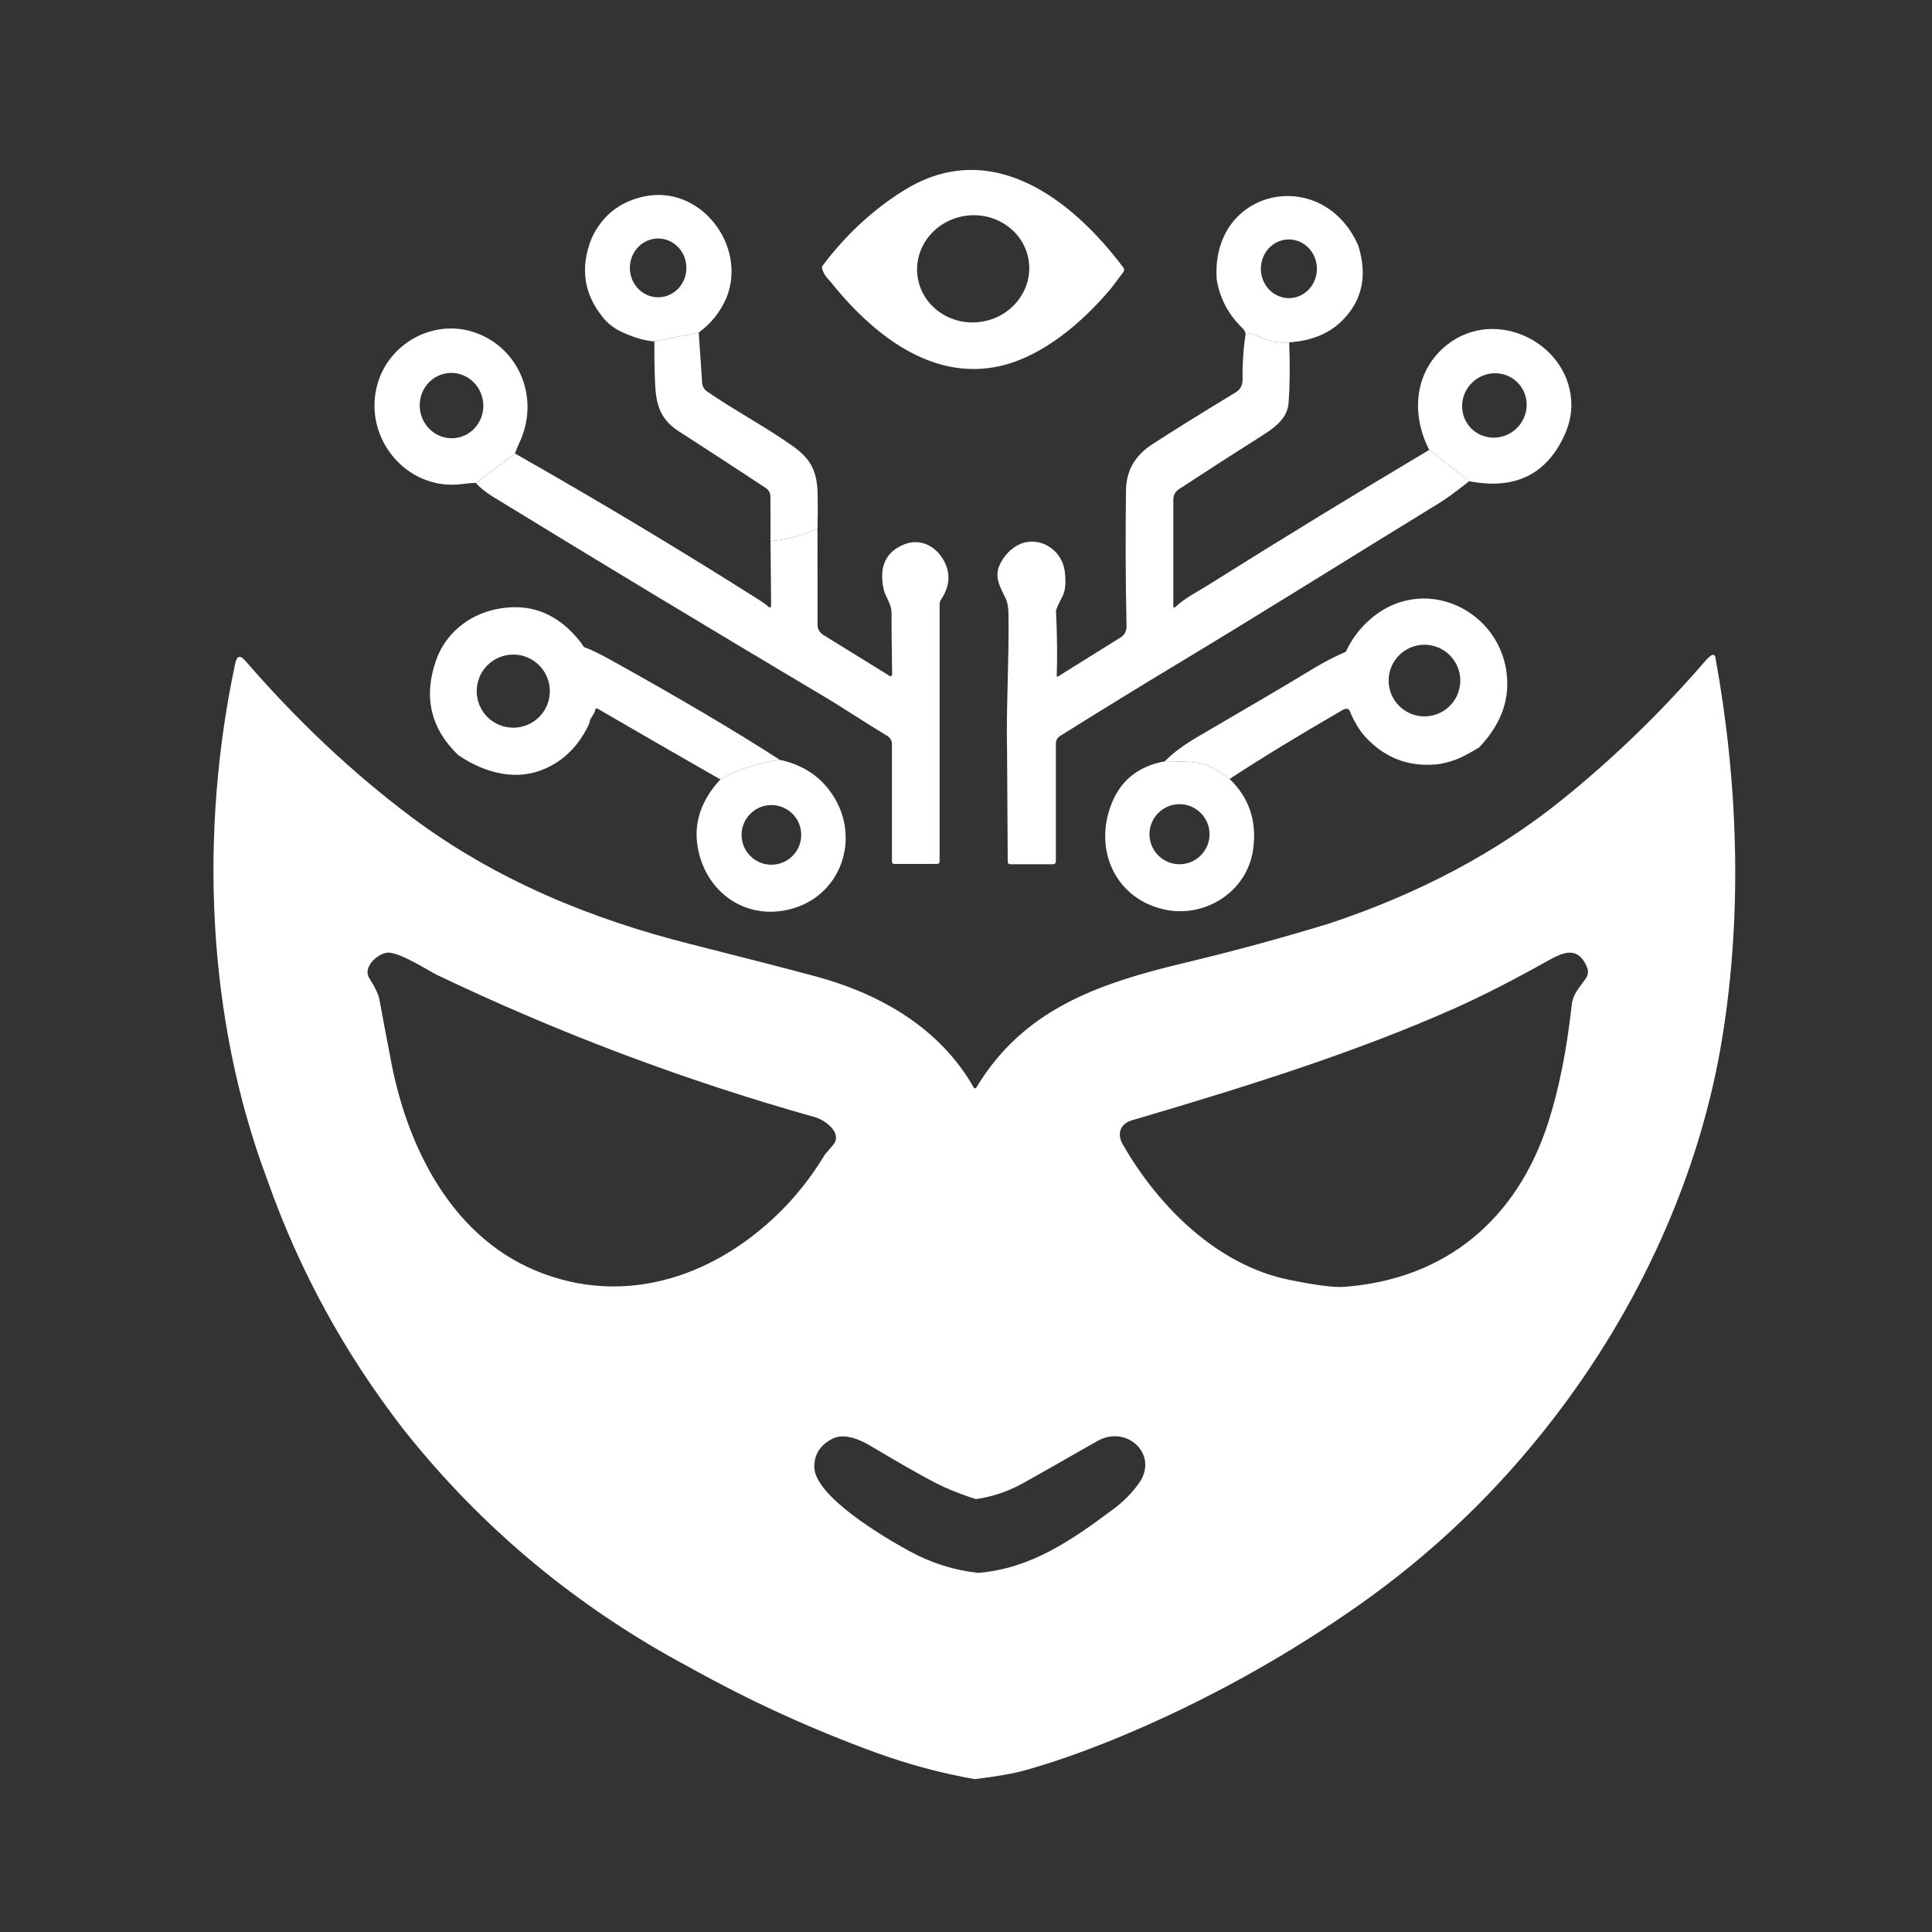 <?xml version="1.0" encoding="UTF-8"?>
<!DOCTYPE svg PUBLIC "-//W3C//DTD SVG 1.1//EN" "http://www.w3.org/Graphics/SVG/1.1/DTD/svg11.dtd">
<!-- Creator: CorelDRAW -->
<svg xmlns="http://www.w3.org/2000/svg" xml:space="preserve" width="512px" height="512px" version="1.1" style="shape-rendering:geometricPrecision; text-rendering:geometricPrecision; image-rendering:optimizeQuality; fill-rule:evenodd; clip-rule:evenodd"
  viewBox="7650 4500 8000 8000"
  xmlns:xlink="http://www.w3.org/1999/xlink"
  xmlns:xodm="http://www.corel.com/coreldraw/odm/2003">
 <rect x="7650" y="4500" width="8000" height="8000" fill="#333333" stroke="none"/>
 <defs>
  <style type="text/css">
   <![CDATA[
    .fil0 {fill:white}
    .fil2 {fill:white;fill-rule:nonzero}
    .fil1 {fill:transparent;fill-rule:nonzero}
   ]]>
  </style>
 </defs>
  <g id="Layer_x0020_1">
    <g id="_1795322293696">
   <path class="fil1" d="M15657.84 8267.42c0,2190 -1775.34,3965.34 -3965.35,3965.34 -2190,0 -3965.35,-1775.34 -3965.35,-3965.34 0,-2190.01 1775.35,-3965.35 3965.35,-3965.35 2190.01,0 3965.35,1775.34 3965.35,3965.35z"/>
      <path class="fil2" d="M11910.24 5583.59c-15.56,-121.43 -131.46,-206.72 -258.74,-190.45 -127.27,16.33 -217.86,128.04 -202.36,249.53 15.58,121.43 131.46,206.72 258.72,190.47 127.28,-16.35 217.9,-128.06 202.37,-249.55zm340.89 109.84c-119.2,142.66 -286.14,284.32 -463.86,323.06 -286.64,62.5 -531.04,-139.67 -701.79,-354.15 -14.8,-13.8 -25.11,-30.09 -30.92,-48.71 -1.67,-5.31 -0.84,-10.31 2.64,-14.8 96.6,-128 208.67,-231.59 336.36,-310.89 360.46,-223.47 696.3,37.24 908.29,320.56 4,5.14 4,12.46 0,17.77l-50.72 67.18z"/>
      <path class="fil2" d="M10376.06 5731.01c64.63,-0.5 116.7,-55.34 116.19,-122.52 -0.5,-67.18 -53.19,-121.38 -117.9,-120.88 -64.66,0.5 -116.7,55.36 -116.2,122.53 0.51,67.18 53.21,121.37 117.91,120.87zm282.1 1.99c-25.74,59.19 -64,107.09 -114.87,143.83l-183.37 37.07c-37.74,-2.98 -79.81,-14.62 -126.37,-35.08 -34.42,-15.12 -61.68,-34.58 -82.13,-58.69 -84.14,-99.42 -101.09,-210.99 -51.06,-334.83 44.08,-93.63 116.9,-150.98 218.31,-172.1 233.76,-48.54 425.64,206.16 339.5,419.8z"/>
      <path class="fil2" d="M12988.29 5734.5c64.06,-0.67 115.43,-55.7 114.76,-122.75 -0.65,-67.13 -53.21,-120.98 -117.33,-120.31 -64.06,0.67 -115.45,55.69 -114.76,122.75 0.67,67.12 53.19,120.98 117.33,120.31zm286.17 -216.97c38.43,123.03 16.64,225.94 -65.49,308.74 -54.03,54.71 -127.69,85.14 -220.63,91.28 -46.08,4.67 -90.96,-5 -134.84,-28.75 -17.46,-9.49 -26.76,-8.49 -45.73,-5.16 -0.5,-8.49 -5.14,-16.96 -13.63,-25.28 -58.19,-56.68 -93.61,-123.86 -106.07,-201.5 -25.78,-379.41 439.92,-475.2 586.39,-139.34z"/>
      <path class="fil2" d="M9535.88 6313.78c72.2,-8.66 123.4,-76.01 114.47,-150.17 -9.03,-74.14 -74.87,-127.33 -146.99,-118.55 -72.2,8.67 -123.42,76 -114.47,150.18 9.01,74.13 74.85,127.34 146.99,118.54zm246.59 64.17l-162.1 121.54c-17.46,0.48 -35.73,2.15 -54.53,4.64 -233.78,31.93 -416.82,-194.87 -352.14,-416.15 48.38,-165.76 225.79,-263.53 388.38,-215.65 193.54,57.04 288.63,274.18 197.21,464.05 -6.83,14.28 -12.48,28.08 -16.81,41.57z"/>
      <path class="fil2" d="M13937.31 6087.54c-49.33,-53.6 -133.78,-56.26 -188.73,-5.8 -54.95,50.46 -59.45,134.92 -10.03,188.55 49.33,53.6 133.8,56.26 188.74,5.8 54.95,-50.45 59.43,-134.92 10.01,-188.56zm-203.62 405.12l-165.43 -129.85c-78.32,-150.64 -60.36,-329.2 73.98,-435.28 205.18,-161.94 516.76,-1.82 514.44,253.23 -0.52,43.55 -11.98,88.11 -34.44,133.83 -75.98,154.29 -205.49,213.65 -388.55,178.06z"/>
      <path class="fil2" d="M10543.28 5876.83l14.14 208.32c0.98,14.3 8.32,27.43 20.13,35.59 115.04,79.48 238.9,144.31 352.96,224.96 74.17,52.35 102.93,100.93 105.09,199.34 1.01,48.72 0.84,96.6 -0.52,143.98 -63,28.1 -127.84,45.56 -194.52,52.04l-0.33 -184.87c0,-14.3 -7.13,-27.44 -18.95,-35.25 -106.42,-70.32 -226.61,-148.64 -360.44,-234.93 -69.84,-45.22 -93.13,-100.59 -97.6,-187.38 -3.16,-59.34 -4.16,-121.02 -3.32,-184.71l183.37 -37.07z"/>
      <path class="fil2" d="M12988.35 5917.55c3.47,97.27 2.65,180.57 -2.51,249.9 -4.31,58.36 -45.73,95.43 -102.58,131.66 -120.2,76.32 -237.25,151.63 -350.81,225.96 -15.96,10.48 -23.94,25.11 -23.94,44.22l0 441.93c0,3.82 4.48,5.81 7.32,3.15 42.05,-39.39 96.27,-66.17 136.18,-91.27 302.43,-190.04 607.84,-376.75 916.27,-560.31l165.43 129.85c-56.37,44.24 -97.27,73.99 -122.55,89.45 -357.46,218.81 -722.92,448.57 -1091.19,670.21 -135.16,81.32 -295.28,179.57 -480.01,294.79 -11.12,6.82 -17.79,18.94 -17.79,31.92l0 486.8c0,8.49 -4.31,12.8 -12.78,12.8l-176.4 0c-6.65,0 -9.98,-3.32 -10.15,-9.97 -1.84,-297.43 -2.67,-450.06 -2.82,-457.89 -4.34,-173.9 8.97,-378.41 5.81,-570.94 -0.33,-16.31 -2.33,-43.23 -12.31,-63.52 -24.42,-49.55 -47.52,-89.44 -22.6,-140.32 26.77,-54.38 80.63,-99.42 144.81,-92.6 62.69,6.65 114.56,56.37 123.2,122.69 5.81,45.56 2.68,79.98 -9.47,103.42 -18.11,34.58 -27.1,55.19 -26.77,61.67 4.83,100.59 5.81,189.38 2.99,266.36 -0.16,4.83 1.84,5.82 5.81,3.33l259.54 -161.94c15.14,-9.47 24.11,-26.26 23.77,-44.22 -4.16,-202.02 -4.81,-390.72 -2.17,-565.96 1.19,-79.98 37.6,-143.16 108.91,-189.2 89.62,-58.02 204.67,-129.7 345.5,-214.98 19.11,-11.63 28.61,-29.76 28.25,-54.36 -0.98,-63.02 3.16,-125.2 12.48,-186.55 18.96,-3.33 28.27,-4.33 45.73,5.16 43.91,23.76 88.78,33.42 134.84,28.75z"/>
      <path class="fil2" d="M9782.47 6377.94c344.33,195.36 683.51,398.69 1017.19,610.18 12.63,7.99 23.61,16.29 33.08,25.11 3.83,3.66 10.33,0.84 10.33,-4.49l-2.51 -267.68c66.68,-6.48 131.52,-23.94 194.52,-52.04l0.17 396.7c0,19.11 8.15,33.58 24.46,43.72l273.66 169.25c4.83,2.99 10.81,-0.5 10.81,-6.15 -2.15,-136.17 -2.99,-219.79 -2.5,-250.9 0.67,-43.38 -25.59,-68.31 -32.73,-102.08 -19.96,-92.44 8.3,-154.12 84.6,-185.21 66.84,-27.1 132.87,6.48 165.95,69.5 27.42,52.19 23.27,104.73 -12.31,157.61 -4.16,6.31 -6.48,13.97 -6.48,21.62l0 1064.57c0,5.48 -4.31,9.81 -9.81,9.81l-177.06 0c-6.99,0 -10.5,-3.49 -10.5,-10.31l0 -486.82c0,-13.13 -6.98,-25.42 -18.27,-32.41 -87.31,-52.21 -179.25,-114.22 -262.71,-163.78 -454.87,-270.33 -910.77,-545.34 -1367.5,-824.99 -32.74,-20.11 -57.52,-39.9 -74.5,-59.68l162.12 -121.53z"/>
      <path class="fil2" d="M10185.83 7236.51c-53.36,-29.77 -93.26,-49.05 -119.71,-57.86 6.48,83.64 1.32,160.6 -15.47,230.61 -37.74,81.63 -93.1,139.5 -166.1,173.73 -55.69,26.11 -114.87,33.6 -177.22,22.28 -58.69,-10.64 -115.54,-35.08 -170.93,-73.14 6.98,28.75 29.44,54.68 67.51,77.97 191.69,117.53 409,24.11 509.25,-163.27 1.34,-11.81 5.33,-15.79 12.13,-11.96 167.94,97.58 337.2,195.18 507.61,292.62 71.99,-41.07 154.14,-68.16 246.24,-81.15 -183.73,-118.53 -414.83,-255.04 -693.31,-409.83z"/>
      <path class="fil2" d="M13649.06 7611.44c-117.38,11.15 -215.32,-29.42 -293.95,-122.04 -67.16,-90.29 -90.62,-195.18 -70.49,-314.4 -68.18,23.12 -141.49,59.02 -219.98,107.41 -64.67,39.91 -215.46,128.86 -452.38,266.86 -60.03,34.92 -106.26,69.33 -139.02,103.25 79.32,-0.33 132.2,3.32 158.61,10.79 26.78,7.48 63.37,28.27 109.75,62.2 128.02,-83.97 283.98,-179.23 467.85,-285.64 19.12,-11.14 32.09,-3.67 38.58,22.1 47.21,71.66 94.44,120.21 141.65,145.49 167.44,90.11 309.74,69.5 426.96,-62.02 -66.66,39.73 -122.53,61.85 -167.59,66.01z"/>
      <path class="fil2" d="M10967.76 7957.09c0,-68.16 -55.36,-123.53 -123.53,-123.53 -68.16,0 -123.55,55.36 -123.55,123.53 0,68.17 55.39,123.53 123.55,123.53 68.16,0 123.53,-55.36 123.53,-123.53zm-88.61 -310.74c86.27,18.46 154.29,59.86 203.65,124.2 143.83,186.71 53.55,455.72 -183.7,499.28 -178.58,32.76 -329.52,-85.96 -359.97,-261.36 -17.46,-101.08 13.8,-194.68 93.78,-280.97 71.99,-41.07 154.14,-68.16 246.24,-81.15z"/>
      <path class="fil2" d="M12658.47 7954.27c0,-68.67 -55.7,-124.37 -124.36,-124.37 -68.67,0 -124.37,55.7 -124.37,124.37 0,68.67 55.7,124.37 124.37,124.37 68.66,0 124.36,-55.7 124.36,-124.37zm-185.23 -301.78c79.32,-0.33 132.2,3.33 158.61,10.81 26.78,7.49 63.37,28.27 109.75,62.18 80.98,77.97 113.55,175.07 97.43,291.13 -24.77,179.07 -203,286.47 -368.79,249.22 -195.68,-43.89 -287.62,-234.75 -223.62,-421.63 36.75,-107.07 112.24,-170.93 226.61,-191.71z"/>
      <path class="fil2" d="M14214.58 8554.49c-29.99,41.57 -51.63,63.63 -56.57,107.76 -20.57,187.05 -53.14,349.45 -97.5,486.98 -128.54,398.08 -422.07,648.33 -845.85,679.4 -40.49,2.99 -115.9,-6.65 -226.26,-29.14 -299.94,-60.86 -543.32,-305.52 -689.45,-561.33 -25.5,-44.78 -9.41,-85.28 38.15,-99.2 482.27,-141.84 933.26,-283.67 1342.7,-466.64 108.82,-48.63 236.75,-113.97 383.49,-196.24 65.58,-36.64 122.14,-56.14 157.91,28.07 7.28,17.14 5.14,33.84 -6.63,50.35zm-4950.04 314.09c-14.55,-74.35 -28.91,-150.4 -43.07,-228.19 -4.07,-22.27 -18.2,-52.27 -42.4,-90.19 -29.79,-46.29 38.78,-105.4 78.62,-105.63 51.65,-0.22 171.61,77.99 201.38,92.13 506.06,241.9 1028.63,438.56 1567.66,589.83 36.42,10.31 115.71,64.48 72.43,115.06 -21.86,25.5 -33.01,38.57 -33.66,39.43 -45.63,76.06 -99.2,146.76 -160.68,212.1 -274.66,286.88 -660.96,425.71 -1038.9,267.38 -357.37,-149.98 -538.19,-530.91 -601.4,-891.92zm3101.48 1773.34c-28.29,39.63 -62.76,74.77 -103.7,105.4 -179.53,134.36 -344.51,247.26 -561.11,265.69 -99.85,-10.5 -195.61,-40.94 -287.33,-91.06 -96.84,-52.92 -392.93,-225.61 -392.06,-349.23 0.21,-51.84 25.69,-90.41 76.04,-115.67 48.85,-24.44 115.06,4.9 157.91,30.62 109.27,65.14 194.33,113.76 255.38,146.12 53.79,28.29 113.76,52.92 180.2,73.7 68.98,-10.07 133.68,-31.93 193.9,-65.36 67.05,-37.25 169.68,-95.54 307.64,-174.6 122.77,-70.48 257.53,55.7 173.12,174.4zm2386.75 -3421.77c-1.3,-7.28 -9.87,-10.94 -16.08,-6.65 -8.77,6 -16.7,13.28 -24.2,22.07 -183.62,212.76 -382.21,405.15 -595.82,577.2 -270.16,217.45 -590.47,387.58 -960.92,510.76 -198.17,60.64 -398.28,115.06 -600.54,163.48 -362.93,86.77 -668.24,193.68 -862.57,516.55 -2.36,4.07 -8.16,4.07 -10.49,0 -139.06,-245.53 -385.23,-387.79 -655.59,-460.85 -105.42,-28.49 -278.75,-73.04 -520,-134.12 -403.85,-101.76 -804.51,-263.51 -1157.16,-528.55 -240.82,-181.05 -468.76,-395.72 -683.89,-644.24 -20.77,-24.22 -34.7,-20.79 -41.33,10.49 -148.47,695.88 -120.41,1467.61 133.47,2141.21 130.48,371.07 317.95,714.51 562.41,1030.32 324.59,409.87 720.53,738.95 1187.8,987.7 246.6,137.53 502.83,254.75 768.93,351.59 135.64,49.27 272.12,85.92 409.44,109.91 91.27,-10.94 161.75,-23.37 211.68,-37.49 151.04,-42.64 315.37,-103.49 493.19,-182.13 308.33,-136.68 600.77,-301.66 877.15,-494.91 310.02,-216.6 581.04,-475.62 813.08,-776.86 353.52,-457.66 608.25,-1008.48 700.61,-1580.53 84.41,-522.55 64.06,-1062.04 -29.14,-1574.94z"/>
      <path class="fil2" d="M9926.75 7361.86c0,-83.69 -67.7,-151.39 -151.39,-151.39 -83.69,0 -151.41,67.7 -151.41,151.39 0,83.71 67.72,151.4 151.41,151.4 83.69,0 151.39,-67.7 151.39,-151.4zm179.73 -109.9c6.85,88.44 1.39,169.87 -16.37,243.88 -39.93,86.35 -98.47,147.55 -175.66,183.76 -58.92,27.6 -121.5,35.53 -187.45,23.55 -62.07,-11.24 -122.21,-37.09 -180.76,-77.36 -113.61,-110.6 -143.68,-241.6 -90.04,-393.01 38.17,-107.61 130.83,-185.34 246.18,-209.78 141.19,-29.72 258.83,16.18 352.91,137.68 12.31,16.01 29.37,46.42 51.19,91.27z"/>
      <path class="fil2" d="M13696.75 7318.15c0,-81.9 -66.46,-148.36 -148.35,-148.36 -81.89,0 -148.36,66.46 -148.36,148.36 0,81.89 66.47,148.34 148.36,148.34 81.89,0 148.35,-66.45 148.35,-148.34zm76.52 277.95c-69.58,41.47 -127.88,64.54 -174.9,68.89 -122.49,11.63 -224.7,-30.7 -306.73,-127.35 -70.12,-94.21 -94.58,-203.69 -73.58,-328.09 25.51,-59.69 62.97,-110.17 112.77,-151.31 233.72,-193.62 568.58,-10.76 560.26,283.87 -2.6,90.39 -41.81,175.07 -117.81,254.01z"/>
  </g>
 </g>
</svg>